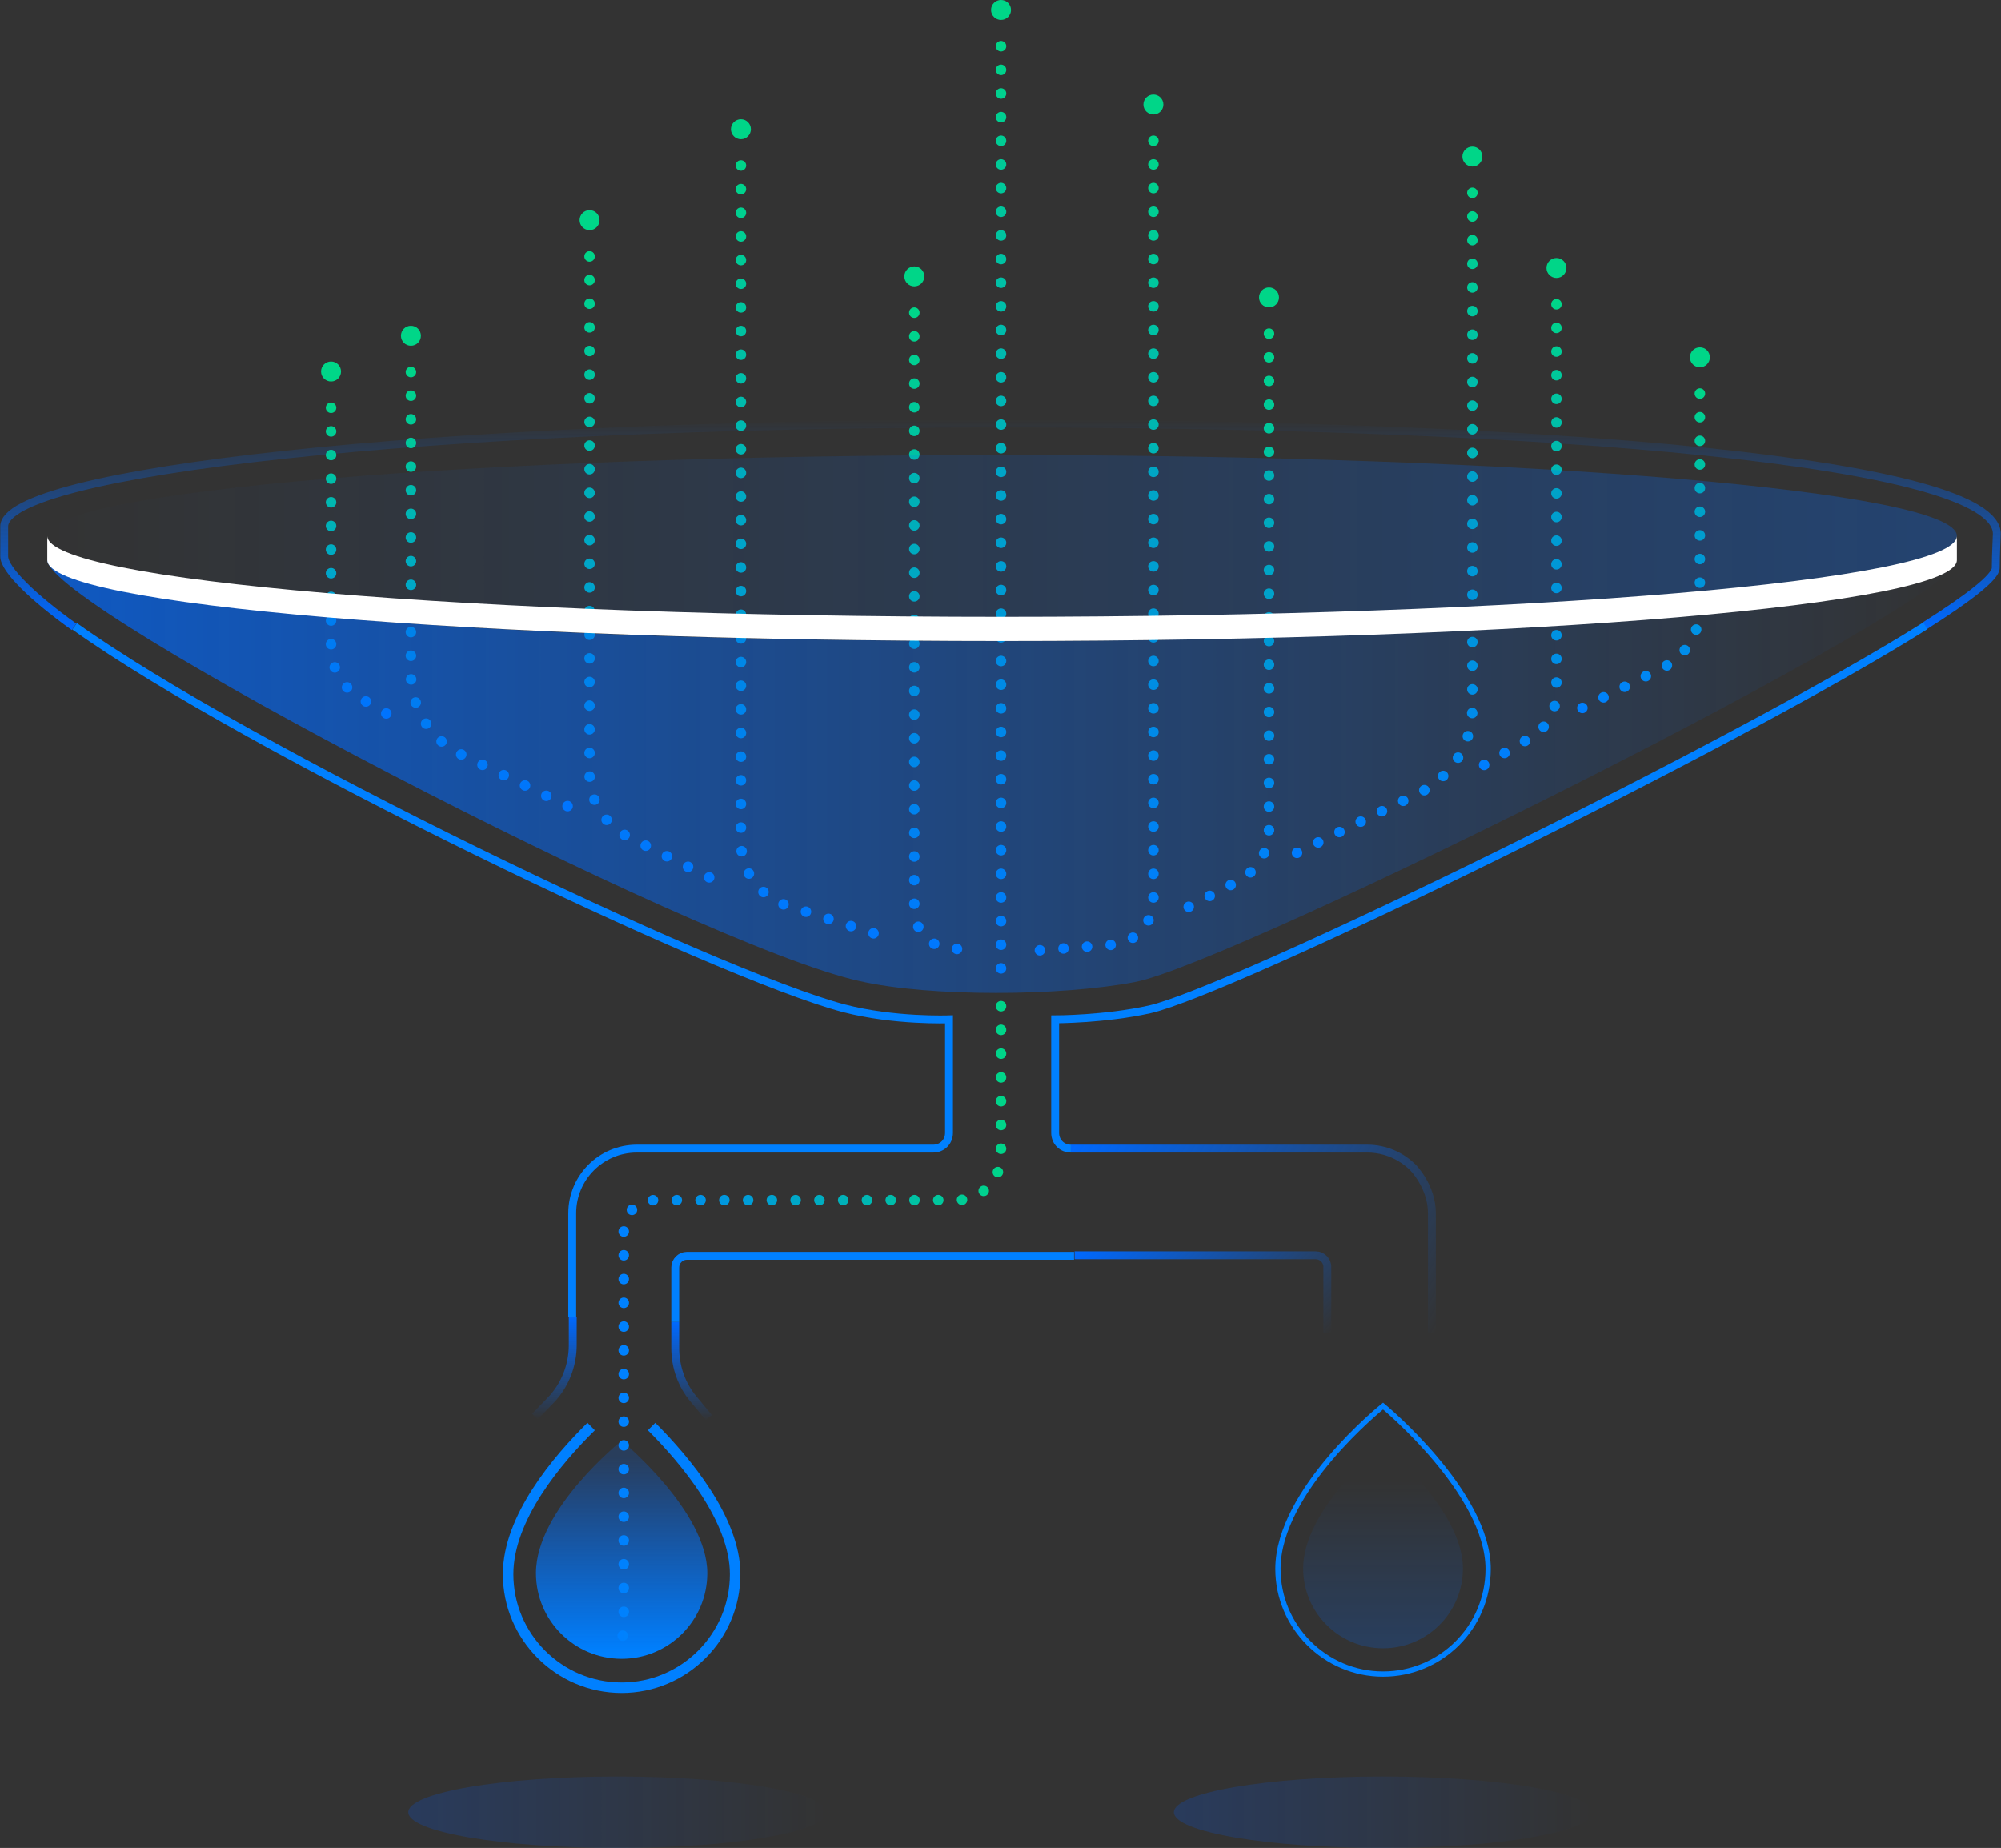 <svg id="Layer_1" xmlns="http://www.w3.org/2000/svg" viewBox="0 0 380.8 351.7"><rect x="0" y="0" width="380.8" height="351.7" fill="#333333" stroke="none"/><style>.st0{fill:none;stroke:url(#SVGID_1_);stroke-width:1.5;stroke-miterlimit:10;} .st1{fill:none;stroke:#0080FF;stroke-width:1.5;stroke-miterlimit:10;} .st2{fill:none;stroke:url(#SVGID_2_);stroke-width:1.5;stroke-miterlimit:10;} .st3{fill:#00D688;stroke:#00D688;stroke-miterlimit:10;} .st4{fill:url(#SVGID_3_);} .st5{fill:none;stroke:#0080FF;stroke-width:2;stroke-miterlimit:10;} .st6{fill:url(#SVGID_4_);} .st7{fill:none;stroke:#0080FF;stroke-miterlimit:10;} .st8{fill:url(#SVGID_5_);} .st9{fill:url(#SVGID_6_);} .st10{fill:none;stroke:url(#SVGID_7_);stroke-width:2;stroke-linecap:round;stroke-miterlimit:10;stroke-dasharray:0,4.5;} .st11{fill:none;stroke:url(#SVGID_8_);stroke-width:2;stroke-linecap:round;stroke-miterlimit:10;stroke-dasharray:0,4.5;} .st12{fill:none;stroke:url(#SVGID_9_);stroke-width:2;stroke-linecap:round;stroke-miterlimit:10;stroke-dasharray:0,4.5;} .st13{fill:none;stroke:url(#SVGID_10_);stroke-width:2;stroke-linecap:round;stroke-miterlimit:10;stroke-dasharray:0,4.5;} .st14{fill:none;stroke:url(#SVGID_11_);stroke-width:2;stroke-linecap:round;stroke-miterlimit:10;stroke-dasharray:0,4.5;} .st15{fill:none;stroke:url(#SVGID_12_);stroke-width:2;stroke-linecap:round;stroke-miterlimit:10;stroke-dasharray:0,4.5;} .st16{fill:none;stroke:url(#SVGID_13_);stroke-width:2;stroke-linecap:round;stroke-miterlimit:10;stroke-dasharray:0,4.5;} .st17{fill:none;stroke:url(#SVGID_14_);stroke-width:2;stroke-linecap:round;stroke-miterlimit:10;stroke-dasharray:0,4.5;} .st18{fill:none;stroke:url(#SVGID_15_);stroke-width:2;stroke-linecap:round;stroke-miterlimit:10;stroke-dasharray:0,4.5;} .st19{fill:none;stroke:url(#SVGID_16_);stroke-width:2;stroke-linecap:round;stroke-miterlimit:10;stroke-dasharray:0,4.5;} .st20{fill:none;stroke:url(#SVGID_17_);stroke-width:2;stroke-linecap:round;stroke-miterlimit:10;stroke-dasharray:0,4.5;} .st21{fill:none;stroke:url(#SVGID_18_);stroke-width:2;stroke-linecap:round;stroke-miterlimit:10;} .st22{fill:none;stroke:url(#SVGID_19_);stroke-width:2;stroke-linecap:round;stroke-miterlimit:10;stroke-dasharray:0,4.524;} .st23{fill:none;stroke:url(#SVGID_20_);stroke-width:2;stroke-linecap:round;stroke-miterlimit:10;} .st24{fill:none;stroke:url(#SVGID_21_);stroke-width:1.5;stroke-miterlimit:10;} .st25{fill:none;stroke:url(#SVGID_22_);stroke-width:1.5;stroke-miterlimit:10;} .st26{fill:none;stroke:url(#SVGID_23_);stroke-width:1.5;stroke-miterlimit:10;} .st27{fill:url(#SVGID_24_);} .st28{fill:url(#SVGID_25_);} .st29{fill:#FFFFFF;}</style><linearGradient id="SVGID_1_" gradientUnits="userSpaceOnUse" x1="105.456" y1="147.078" x2="105.456" y2="166.6" gradientTransform="matrix(1 0 0 -1 0 417.2)"><stop offset="0" stop-color="#0069FF" stop-opacity="0"/><stop offset="1" stop-color="#0069FF"/></linearGradient><path class="st0" d="M109,250.6v5.4c0,3.9-1.5,7.7-4.2,10.5l-3,3.1"/><path class="st1" d="M14.2,119.2c32.9,23.5,122,66.3,146.4,72.7c9.6,2.5,20,2.1,20,2.1v21.6c0,1.7-1.3,3-3,3h-56.4 c-6.8,0-12.3,5.5-12.3,12.3v19.7"/><linearGradient id="SVGID_2_" gradientUnits="userSpaceOnUse" x1="190.4" y1="337.35" x2="190.4" y2="297.356" gradientTransform="matrix(1 0 0 -1 0 417.2)"><stop offset="0" stop-color="#0069FF" stop-opacity="0"/><stop offset="1" stop-color="#0069FF"/></linearGradient><path class="st2" d="M366.3,119.1c8.4-5.3,13.5-9.3,13.5-11c0-2.5,0.2-6,0.2-6.5c0-13.7-84.7-21-189.5-21 C80.1,80.6,0.8,89.9,0.8,100.2c0,1.6,0,5.7,0,5.7c0,2.5,5.6,7.9,13.3,13.4"/><circle class="st3" cx="190.5" cy="1.9" r="1.4"/><linearGradient id="SVGID_3_" gradientUnits="userSpaceOnUse" x1="118.25" y1="102.6" x2="118.25" y2="140.1" gradientTransform="matrix(1 0 0 -1 0 417.2)"><stop offset="0" stop-color="#0080FF"/><stop offset="1" stop-color="#0069FF" stop-opacity=".2"/></linearGradient><path class="st4" d="M102,299.4c0-12.2,16.3-25.2,16.3-25.2s16.3,13.4,16.3,25.2c0,9-7.3,16.3-16.3,16.3S102,308.4,102,299.4z"/><path class="st5" d="M124,271.5c6.4,6.4,15.9,17.7,15.9,28.1c0,11.9-9.7,21.6-21.6,21.6s-21.6-9.7-21.6-21.6 c0-10.7,9.4-21.8,15.8-28.1"/><linearGradient id="SVGID_4_" gradientUnits="userSpaceOnUse" x1="263.15" y1="135.351" x2="263.15" y2="105.418" gradientTransform="matrix(1 0 0 -1 0 417.2)"><stop offset="0" stop-color="#0069FF" stop-opacity="0"/><stop offset="1" stop-color="#0069FF" stop-opacity=".2"/></linearGradient><path class="st6" d="M248,298.5c0-11.4,15.2-23.6,15.2-23.6s15.2,12.5,15.2,23.6c0,8.4-6.8,15.2-15.2,15.2 C254.8,313.7,248,306.9,248,298.5z"/><path class="st7" d="M243.2,298.6c0-15,20-31,20-31s20,16.5,20,31c0,11.1-9,20-20,20S243.2,309.6,243.2,298.6z"/><linearGradient id="SVGID_5_" gradientUnits="userSpaceOnUse" x1="77.831" y1="72.3" x2="157.341" y2="72.3" gradientTransform="matrix(1 0 0 -1 0 417.2)"><stop offset="0" stop-color="#005AFF" stop-opacity=".2"/><stop offset="1" stop-color="#005AFF" stop-opacity="0"/></linearGradient><ellipse class="st8" cx="117.5" cy="344.9" rx="39.8" ry="6.8"/><linearGradient id="SVGID_6_" gradientUnits="userSpaceOnUse" x1="223.45" y1="72.3" x2="302.96" y2="72.3" gradientTransform="matrix(1 0 0 -1 0 417.2)"><stop offset="0" stop-color="#005AFF" stop-opacity=".2"/><stop offset="1" stop-color="#005AFF" stop-opacity="0"/></linearGradient><ellipse class="st9" cx="263.2" cy="344.9" rx="39.8" ry="6.8"/><linearGradient id="SVGID_7_" gradientUnits="userSpaceOnUse" x1="190.55" y1="227.9" x2="190.55" y2="409.4" gradientTransform="matrix(1 0 0 -1 0 417.2)"><stop offset="0" stop-color="#0080FF"/><stop offset="1" stop-color="#00D688"/></linearGradient><path class="st10" d="M190.5 8.8L190.5 188.3"/><circle class="st3" cx="219.5" cy="19.9" r="1.4"/><linearGradient id="SVGID_8_" gradientUnits="userSpaceOnUse" x1="207.15" y1="235.1" x2="207.15" y2="391.4" gradientTransform="matrix(1 0 0 -1 0 417.2)"><stop offset="0" stop-color="#0080FF"/><stop offset="1" stop-color="#00D688"/></linearGradient><path class="st11" d="M219.5,26.8v144.5c0,3-1.6,5.7-4.1,7.3l0,0c-1.1,0.7-2.4,1.1-3.7,1.2l-17,1.3"/><circle class="st3" cx="241.5" cy="56.6" r="1.4"/><linearGradient id="SVGID_9_" gradientUnits="userSpaceOnUse" x1="232.35" y1="242" x2="232.35" y2="354.7" gradientTransform="matrix(1 0 0 -1 0 417.2)"><stop offset="0" stop-color="#0080FF"/><stop offset="1" stop-color="#00D688"/></linearGradient><path class="st12" d="M241.5,63.5V158c0,4.1-2.3,7.8-5.9,9.7l-12.5,6.5"/><circle class="st3" cx="280.2" cy="29.8" r="1.4"/><linearGradient id="SVGID_10_" gradientUnits="userSpaceOnUse" x1="262.65" y1="253" x2="262.65" y2="381.5" gradientTransform="matrix(1 0 0 -1 0 417.2)"><stop offset="0" stop-color="#0080FF"/><stop offset="1" stop-color="#00D688"/></linearGradient><path class="st13" d="M280.2,36.7v97.9c0,6.9-3.9,13.2-10.1,16.3l-25.1,12.3"/><circle class="st3" cx="296.2" cy="51" r="1.4"/><linearGradient id="SVGID_11_" gradientUnits="userSpaceOnUse" x1="289" y1="270.1" x2="289" y2="360.2" gradientTransform="matrix(1 0 0 -1 0 417.2)"><stop offset="0" stop-color="#0080FF"/><stop offset="1" stop-color="#00D688"/></linearGradient><path class="st14" d="M296.2,57.9v73.8c0,3.6-1.9,7-5.1,8.8l-9.4,5.5"/><circle class="st3" cx="323.5" cy="68" r="1.4"/><linearGradient id="SVGID_12_" gradientUnits="userSpaceOnUse" x1="312.1" y1="281.1" x2="312.1" y2="343.267" gradientTransform="matrix(1 0 0 -1 0 417.2)"><stop offset="0" stop-color="#0080FF"/><stop offset="1" stop-color="#00D688"/></linearGradient><path class="st15" d="M323.5,74.9v40.7c0,4.9-2.7,9.3-7.1,11.5l-15.8,7.9"/><circle class="st3" cx="174" cy="52.6" r="1.4"/><linearGradient id="SVGID_13_" gradientUnits="userSpaceOnUse" x1="179.15" y1="235.6" x2="179.15" y2="358.7" gradientTransform="matrix(1 0 0 -1 0 417.2)"><stop offset="0" stop-color="#0080FF"/><stop offset="1" stop-color="#00D688"/></linearGradient><path class="st16" d="M174,59.5v113.6c0,4.1,3.3,7.5,7.5,7.5h2.9"/><circle class="st3" cx="141" cy="24.6" r="1.4"/><linearGradient id="SVGID_14_" gradientUnits="userSpaceOnUse" x1="155.1" y1="237.6" x2="155.1" y2="386.7" gradientTransform="matrix(1 0 0 -1 0 417.2)"><stop offset="0" stop-color="#0080FF"/><stop offset="1" stop-color="#00D688"/></linearGradient><path class="st17" d="M141,31.5v128.7c0,5.6,3.6,10.5,8.9,12.2l19.4,6.2"/><circle class="st3" cx="112.2" cy="41.9" r="1.4"/><linearGradient id="SVGID_15_" gradientUnits="userSpaceOnUse" x1="124.25" y1="248.6" x2="124.25" y2="369.4" gradientTransform="matrix(1 0 0 -1 0 417.2)"><stop offset="0" stop-color="#0080FF"/><stop offset="1" stop-color="#00D688"/></linearGradient><path class="st18" d="M112.2,48.8v98.5c0,5.1,2.9,9.7,7.4,12l16.6,8.3"/><circle class="st3" cx="78.2" cy="63.9" r="1.4"/><linearGradient id="SVGID_16_" gradientUnits="userSpaceOnUse" x1="93.25" y1="262.6" x2="93.25" y2="347.3" gradientTransform="matrix(1 0 0 -1 0 417.2)"><stop offset="0" stop-color="#0080FF"/><stop offset="1" stop-color="#00D688"/></linearGradient><path class="st19" d="M78.2,70.8v57.4c0,6.6,3.8,12.7,9.8,15.5l20.2,9.8"/><circle class="st3" cx="63" cy="70.7" r="1.4"/><linearGradient id="SVGID_17_" gradientUnits="userSpaceOnUse" x1="68.9" y1="279.6" x2="68.9" y2="340.6" gradientTransform="matrix(1 0 0 -1 0 417.2)"><stop offset="0" stop-color="#0080FF"/><stop offset="1" stop-color="#00D688"/></linearGradient><path class="st20" d="M63,77.6v45.5c0,4,2.1,7.7,5.6,9.8l6.3,3.7"/><linearGradient id="SVGID_18_" gradientUnits="userSpaceOnUse" x1="117.583" y1="225.7" x2="191.4" y2="225.7" gradientTransform="matrix(1 0 0 -1 0 417.2)"><stop offset="0" stop-color="#0080FF"/><stop offset="1" stop-color="#00D688"/></linearGradient><path class="st21" d="M190.5 191.5L190.5 191.5"/><linearGradient id="SVGID_19_" gradientUnits="userSpaceOnUse" x1="117.65" y1="164.7" x2="191.45" y2="164.7" gradientTransform="matrix(1 0 0 -1 0 417.2)"><stop offset="0" stop-color="#0080FF"/><stop offset="1" stop-color="#00D688"/></linearGradient><path class="st22" d="M190.5,196v24c0,4.6-3.8,8.4-8.4,8.4h-57.6c-3.2,0-5.8,2.6-5.8,5.8V309"/><linearGradient id="SVGID_20_" gradientUnits="userSpaceOnUse" x1="117.584" y1="105.9" x2="191.401" y2="105.9" gradientTransform="matrix(1 0 0 -1 0 417.2)"><stop offset="0" stop-color="#0080FF"/><stop offset="1" stop-color="#00D688"/></linearGradient><path class="st23" d="M118.5 311.3L118.5 311.3"/><linearGradient id="SVGID_21_" gradientUnits="userSpaceOnUse" x1="131.664" y1="146.875" x2="131.664" y2="165.6" gradientTransform="matrix(1 0 0 -1 0 417.2)"><stop offset="0" stop-color="#0069FF" stop-opacity="0"/><stop offset="1" stop-color="#0069FF"/></linearGradient><path class="st24" d="M128.5,251.6v5c0,3.5,1.2,7,3.5,9.7l2.9,3.5"/><linearGradient id="SVGID_22_" gradientUnits="userSpaceOnUse" x1="248.119" y1="158.236" x2="215.92" y2="190.436" gradientTransform="matrix(1 0 0 -1 0 417.2)"><stop offset="0" stop-color="#0069FF" stop-opacity="0"/><stop offset="1" stop-color="#0069FF"/></linearGradient><path class="st25" d="M204.5,238.9h23H243h7.4c1.2,0,2.2,1,2.2,2.2v12.5"/><path class="st1" d="M128.5 251.6v-10.4c0-1.2 1-2.2 2.2-2.2h73.7M203.8 218.6c-1.7 0-3-1.3-3-3V194c0 0 9.5 0 18-1.9 15.6-3.5 111.9-50.5 147.6-73"/><linearGradient id="SVGID_23_" gradientUnits="userSpaceOnUse" x1="210.912" y1="211.756" x2="278.48" y2="172.746" gradientTransform="matrix(1 0 0 -1 0 417.2)"><stop offset="0" stop-color="#0069FF"/><stop offset="1" stop-color="#0069FF" stop-opacity="0"/></linearGradient><path class="st26" d="M272.5,253.6v-22.7c0-5.1-3.6-8.7-3.6-8.7c-2.2-2.2-5.3-3.6-8.7-3.6h-56.4"/><linearGradient id="SVGID_24_" gradientUnits="userSpaceOnUse" x1="8.95" y1="269.413" x2="372.35" y2="269.413" gradientTransform="matrix(1 0 0 -1 0 417.2)"><stop offset="0" stop-color="#0069FF" stop-opacity=".7"/><stop offset="1" stop-color="#0069FF" stop-opacity="0"/></linearGradient><path class="st27" d="M9,106.6c10.9,9.2,81.3,15.4,181.7,15.4s166.4-7.8,181.7-15.4c0,8.3-137.7,76.8-156.4,80.3 c-14.1,2.7-39,2.9-52.5-0.2C132.4,179.8,9,115.6,9,106.6z"/><linearGradient id="SVGID_25_" gradientUnits="userSpaceOnUse" x1="8.95" y1="314.3" x2="372.35" y2="314.3" gradientTransform="matrix(1 0 0 -1 0 417.2)"><stop offset="0" stop-color="#0069FF" stop-opacity="0"/><stop offset="1" stop-color="#0069FF" stop-opacity=".3"/></linearGradient><path class="st28" d="M10.4,106.6c9.6,5.9,80,12.6,180.3,12.6s164.4-2.4,180.6-12.6l1.1-4.6c0-8.5-81.3-15.4-181.7-15.4 S8.9,93.5,8.9,102L10.4,106.6z"/><path class="st29" d="M9,106.6c0,8.5,81.3,15.4,181.7,15.4s181.7-6.9,181.7-15.4V102c0,8.5-81.3,15.4-181.7,15.4S9,110.5,9,102 V106.6z"/></svg>